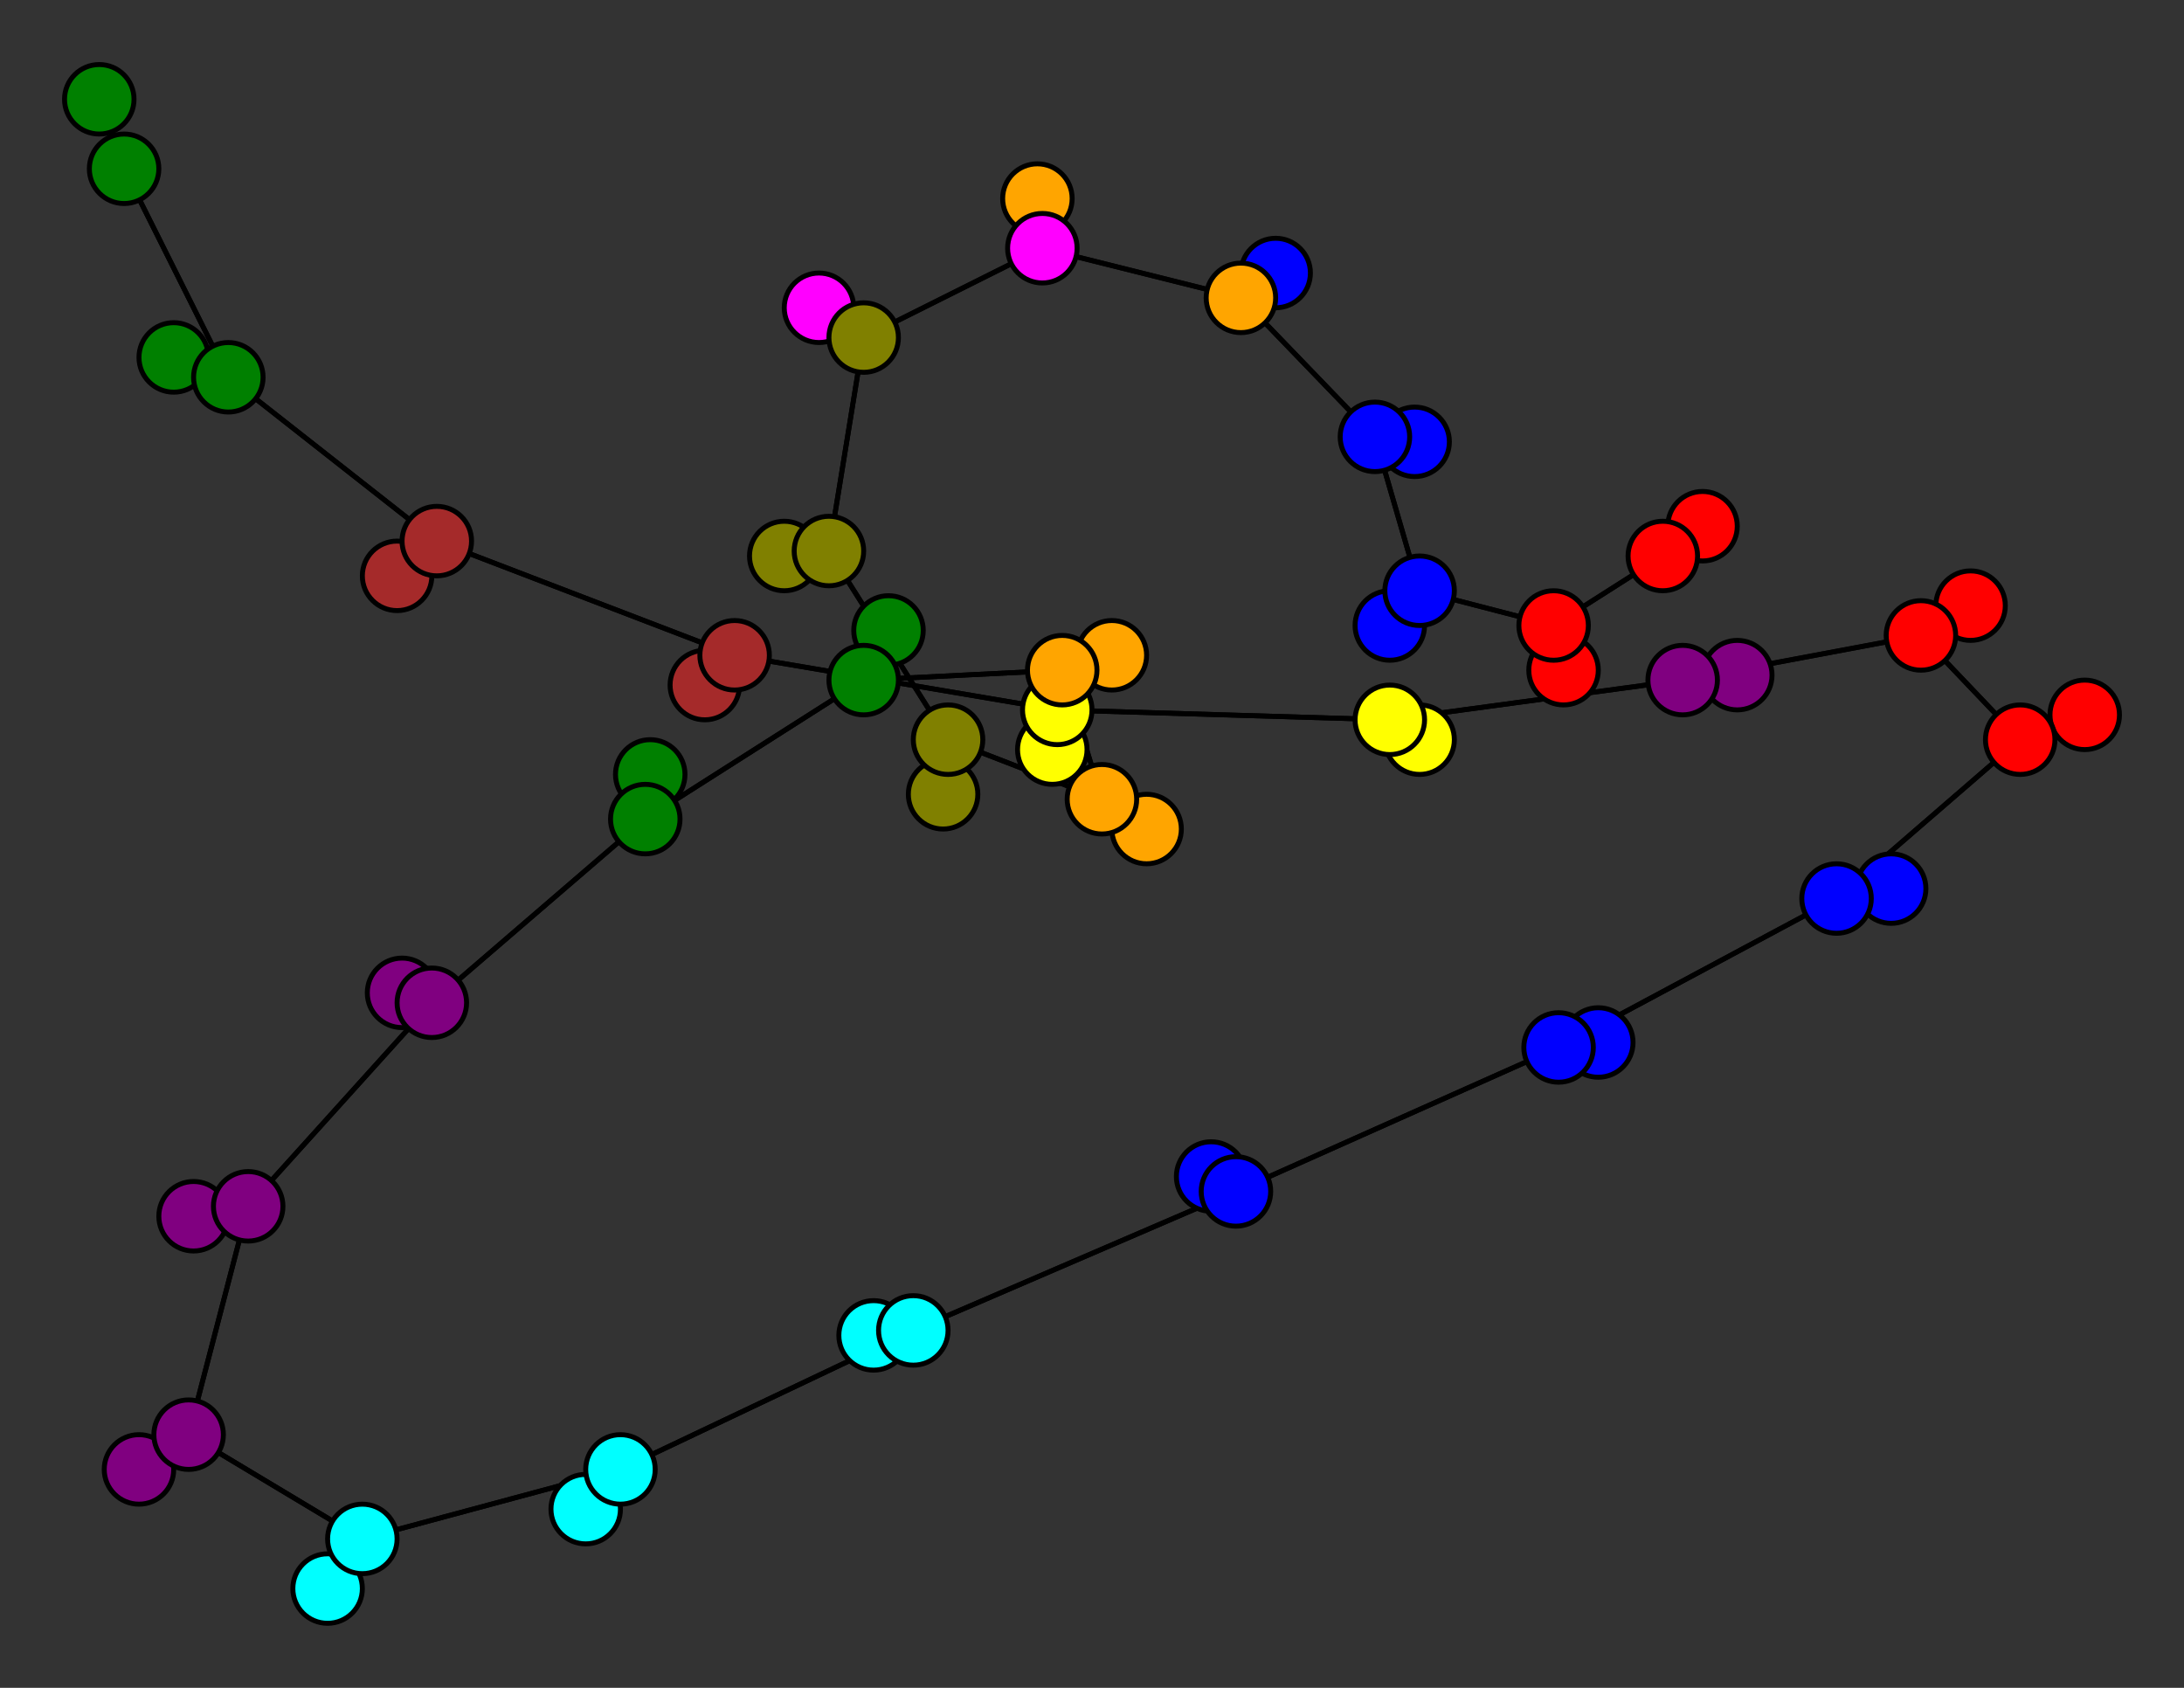 <svg width="440" height="340" xmlns="http://www.w3.org/2000/svg">
<rect width="100%" height="100%" fill="#333333" stroke="none"/>
<path stroke-width="1" stroke="black" d="M 20 20 25 34"/>
<path stroke-width="1" stroke="black" d="M 191 149 222 161"/>
<path stroke-width="1" stroke="black" d="M 190 160 191 149"/>
<path stroke-width="1" stroke="black" d="M 222 161 191 149"/>
<path stroke-width="1" stroke="black" d="M 222 161 231 167"/>
<path stroke-width="1" stroke="black" d="M 222 161 214 135"/>
<path stroke-width="1" stroke="black" d="M 231 167 222 161"/>
<path stroke-width="1" stroke="black" d="M 214 135 222 161"/>
<path stroke-width="1" stroke="black" d="M 214 135 224 132"/>
<path stroke-width="1" stroke="black" d="M 214 135 174 137"/>
<path stroke-width="1" stroke="black" d="M 224 132 214 135"/>
<path stroke-width="1" stroke="black" d="M 174 137 214 135"/>
<path stroke-width="1" stroke="black" d="M 174 137 179 127"/>
<path stroke-width="1" stroke="black" d="M 191 149 190 160"/>
<path stroke-width="1" stroke="black" d="M 174 137 130 165"/>
<path stroke-width="1" stroke="black" d="M 130 165 174 137"/>
<path stroke-width="1" stroke="black" d="M 130 165 131 156"/>
<path stroke-width="1" stroke="black" d="M 130 165 87 202"/>
<path stroke-width="1" stroke="black" d="M 131 156 130 165"/>
<path stroke-width="1" stroke="black" d="M 87 202 130 165"/>
<path stroke-width="1" stroke="black" d="M 87 202 81 200"/>
<path stroke-width="1" stroke="black" d="M 87 202 50 243"/>
<path stroke-width="1" stroke="black" d="M 81 200 87 202"/>
<path stroke-width="1" stroke="black" d="M 50 243 87 202"/>
<path stroke-width="1" stroke="black" d="M 50 243 39 245"/>
<path stroke-width="1" stroke="black" d="M 50 243 38 289"/>
<path stroke-width="1" stroke="black" d="M 39 245 50 243"/>
<path stroke-width="1" stroke="black" d="M 179 127 174 137"/>
<path stroke-width="1" stroke="black" d="M 191 149 167 111"/>
<path stroke-width="1" stroke="black" d="M 158 112 167 111"/>
<path stroke-width="1" stroke="black" d="M 167 111 191 149"/>
<path stroke-width="1" stroke="black" d="M 343 106 335 112"/>
<path stroke-width="1" stroke="black" d="M 313 126 335 112"/>
<path stroke-width="1" stroke="black" d="M 313 126 315 135"/>
<path stroke-width="1" stroke="black" d="M 313 126 286 119"/>
<path stroke-width="1" stroke="black" d="M 315 135 313 126"/>
<path stroke-width="1" stroke="black" d="M 286 119 313 126"/>
<path stroke-width="1" stroke="black" d="M 286 119 280 126"/>
<path stroke-width="1" stroke="black" d="M 286 119 277 88"/>
<path stroke-width="1" stroke="black" d="M 280 126 286 119"/>
<path stroke-width="1" stroke="black" d="M 277 88 286 119"/>
<path stroke-width="1" stroke="black" d="M 277 88 285 89"/>
<path stroke-width="1" stroke="black" d="M 277 88 250 60"/>
<path stroke-width="1" stroke="black" d="M 285 89 277 88"/>
<path stroke-width="1" stroke="black" d="M 250 60 277 88"/>
<path stroke-width="1" stroke="black" d="M 250 60 257 55"/>
<path stroke-width="1" stroke="black" d="M 250 60 210 50"/>
<path stroke-width="1" stroke="black" d="M 257 55 250 60"/>
<path stroke-width="1" stroke="black" d="M 210 50 250 60"/>
<path stroke-width="1" stroke="black" d="M 210 50 209 40"/>
<path stroke-width="1" stroke="black" d="M 210 50 174 68"/>
<path stroke-width="1" stroke="black" d="M 209 40 210 50"/>
<path stroke-width="1" stroke="black" d="M 174 68 210 50"/>
<path stroke-width="1" stroke="black" d="M 174 68 165 62"/>
<path stroke-width="1" stroke="black" d="M 174 68 167 111"/>
<path stroke-width="1" stroke="black" d="M 165 62 174 68"/>
<path stroke-width="1" stroke="black" d="M 167 111 174 68"/>
<path stroke-width="1" stroke="black" d="M 167 111 158 112"/>
<path stroke-width="1" stroke="black" d="M 38 289 50 243"/>
<path stroke-width="1" stroke="black" d="M 38 289 28 296"/>
<path stroke-width="1" stroke="black" d="M 38 289 73 310"/>
<path stroke-width="1" stroke="black" d="M 28 296 38 289"/>
<path stroke-width="1" stroke="black" d="M 397 122 387 128"/>
<path stroke-width="1" stroke="black" d="M 339 137 387 128"/>
<path stroke-width="1" stroke="black" d="M 339 137 350 136"/>
<path stroke-width="1" stroke="black" d="M 339 137 280 145"/>
<path stroke-width="1" stroke="black" d="M 350 136 339 137"/>
<path stroke-width="1" stroke="black" d="M 280 145 339 137"/>
<path stroke-width="1" stroke="black" d="M 280 145 286 149"/>
<path stroke-width="1" stroke="black" d="M 280 145 213 143"/>
<path stroke-width="1" stroke="black" d="M 286 149 280 145"/>
<path stroke-width="1" stroke="black" d="M 213 143 280 145"/>
<path stroke-width="1" stroke="black" d="M 213 143 212 151"/>
<path stroke-width="1" stroke="black" d="M 213 143 148 132"/>
<path stroke-width="1" stroke="black" d="M 212 151 213 143"/>
<path stroke-width="1" stroke="black" d="M 148 132 213 143"/>
<path stroke-width="1" stroke="black" d="M 148 132 142 138"/>
<path stroke-width="1" stroke="black" d="M 148 132 88 109"/>
<path stroke-width="1" stroke="black" d="M 142 138 148 132"/>
<path stroke-width="1" stroke="black" d="M 88 109 148 132"/>
<path stroke-width="1" stroke="black" d="M 88 109 80 116"/>
<path stroke-width="1" stroke="black" d="M 88 109 46 76"/>
<path stroke-width="1" stroke="black" d="M 80 116 88 109"/>
<path stroke-width="1" stroke="black" d="M 46 76 88 109"/>
<path stroke-width="1" stroke="black" d="M 46 76 35 72"/>
<path stroke-width="1" stroke="black" d="M 46 76 25 34"/>
<path stroke-width="1" stroke="black" d="M 35 72 46 76"/>
<path stroke-width="1" stroke="black" d="M 25 34 46 76"/>
<path stroke-width="1" stroke="black" d="M 25 34 20 20"/>
<path stroke-width="1" stroke="black" d="M 387 128 339 137"/>
<path stroke-width="1" stroke="black" d="M 335 112 313 126"/>
<path stroke-width="1" stroke="black" d="M 387 128 397 122"/>
<path stroke-width="1" stroke="black" d="M 420 144 407 149"/>
<path stroke-width="1" stroke="black" d="M 73 310 38 289"/>
<path stroke-width="1" stroke="black" d="M 73 310 66 320"/>
<path stroke-width="1" stroke="black" d="M 73 310 125 296"/>
<path stroke-width="1" stroke="black" d="M 66 320 73 310"/>
<path stroke-width="1" stroke="black" d="M 125 296 73 310"/>
<path stroke-width="1" stroke="black" d="M 125 296 118 304"/>
<path stroke-width="1" stroke="black" d="M 125 296 184 268"/>
<path stroke-width="1" stroke="black" d="M 118 304 125 296"/>
<path stroke-width="1" stroke="black" d="M 184 268 125 296"/>
<path stroke-width="1" stroke="black" d="M 184 268 176 269"/>
<path stroke-width="1" stroke="black" d="M 184 268 249 240"/>
<path stroke-width="1" stroke="black" d="M 176 269 184 268"/>
<path stroke-width="1" stroke="black" d="M 249 240 184 268"/>
<path stroke-width="1" stroke="black" d="M 249 240 244 237"/>
<path stroke-width="1" stroke="black" d="M 249 240 314 211"/>
<path stroke-width="1" stroke="black" d="M 244 237 249 240"/>
<path stroke-width="1" stroke="black" d="M 314 211 249 240"/>
<path stroke-width="1" stroke="black" d="M 314 211 322 210"/>
<path stroke-width="1" stroke="black" d="M 314 211 370 181"/>
<path stroke-width="1" stroke="black" d="M 322 210 314 211"/>
<path stroke-width="1" stroke="black" d="M 370 181 314 211"/>
<path stroke-width="1" stroke="black" d="M 370 181 381 179"/>
<path stroke-width="1" stroke="black" d="M 370 181 407 149"/>
<path stroke-width="1" stroke="black" d="M 381 179 370 181"/>
<path stroke-width="1" stroke="black" d="M 407 149 370 181"/>
<path stroke-width="1" stroke="black" d="M 407 149 420 144"/>
<path stroke-width="1" stroke="black" d="M 407 149 387 128"/>
<path stroke-width="1" stroke="black" d="M 387 128 407 149"/>
<path stroke-width="1" stroke="black" d="M 335 112 343 106"/>
<circle cx="20" cy="20" r="7.0" style="fill:green;stroke:black;stroke-width:1.0"/>
<circle cx="25" cy="34" r="7.0" style="fill:green;stroke:black;stroke-width:1.0"/>
<circle cx="35" cy="72" r="7.0" style="fill:green;stroke:black;stroke-width:1.0"/>
<circle cx="46" cy="76" r="7.0" style="fill:green;stroke:black;stroke-width:1.0"/>
<circle cx="80" cy="116" r="7.0" style="fill:brown;stroke:black;stroke-width:1.0"/>
<circle cx="88" cy="109" r="7.0" style="fill:brown;stroke:black;stroke-width:1.0"/>
<circle cx="142" cy="138" r="7.0" style="fill:brown;stroke:black;stroke-width:1.0"/>
<circle cx="148" cy="132" r="7.0" style="fill:brown;stroke:black;stroke-width:1.0"/>
<circle cx="212" cy="151" r="7.0" style="fill:yellow;stroke:black;stroke-width:1.0"/>
<circle cx="213" cy="143" r="7.0" style="fill:yellow;stroke:black;stroke-width:1.0"/>
<circle cx="286" cy="149" r="7.0" style="fill:yellow;stroke:black;stroke-width:1.0"/>
<circle cx="280" cy="145" r="7.0" style="fill:yellow;stroke:black;stroke-width:1.0"/>
<circle cx="350" cy="136" r="7.0" style="fill:purple;stroke:black;stroke-width:1.0"/>
<circle cx="339" cy="137" r="7.0" style="fill:purple;stroke:black;stroke-width:1.0"/>
<circle cx="397" cy="122" r="7.0" style="fill:red;stroke:black;stroke-width:1.0"/>
<circle cx="387" cy="128" r="7.0" style="fill:red;stroke:black;stroke-width:1.0"/>
<circle cx="420" cy="144" r="7.0" style="fill:red;stroke:black;stroke-width:1.0"/>
<circle cx="407" cy="149" r="7.0" style="fill:red;stroke:black;stroke-width:1.0"/>
<circle cx="381" cy="179" r="7.0" style="fill:blue;stroke:black;stroke-width:1.0"/>
<circle cx="370" cy="181" r="7.0" style="fill:blue;stroke:black;stroke-width:1.0"/>
<circle cx="322" cy="210" r="7.0" style="fill:blue;stroke:black;stroke-width:1.0"/>
<circle cx="314" cy="211" r="7.0" style="fill:blue;stroke:black;stroke-width:1.0"/>
<circle cx="244" cy="237" r="7.0" style="fill:blue;stroke:black;stroke-width:1.0"/>
<circle cx="249" cy="240" r="7.0" style="fill:blue;stroke:black;stroke-width:1.0"/>
<circle cx="176" cy="269" r="7.0" style="fill:aqua;stroke:black;stroke-width:1.0"/>
<circle cx="184" cy="268" r="7.0" style="fill:aqua;stroke:black;stroke-width:1.0"/>
<circle cx="118" cy="304" r="7.0" style="fill:aqua;stroke:black;stroke-width:1.0"/>
<circle cx="125" cy="296" r="7.0" style="fill:aqua;stroke:black;stroke-width:1.0"/>
<circle cx="66" cy="320" r="7.0" style="fill:aqua;stroke:black;stroke-width:1.0"/>
<circle cx="73" cy="310" r="7.0" style="fill:aqua;stroke:black;stroke-width:1.0"/>
<circle cx="28" cy="296" r="7.0" style="fill:purple;stroke:black;stroke-width:1.0"/>
<circle cx="38" cy="289" r="7.0" style="fill:purple;stroke:black;stroke-width:1.0"/>
<circle cx="39" cy="245" r="7.0" style="fill:purple;stroke:black;stroke-width:1.0"/>
<circle cx="50" cy="243" r="7.0" style="fill:purple;stroke:black;stroke-width:1.0"/>
<circle cx="81" cy="200" r="7.0" style="fill:purple;stroke:black;stroke-width:1.0"/>
<circle cx="87" cy="202" r="7.0" style="fill:purple;stroke:black;stroke-width:1.0"/>
<circle cx="131" cy="156" r="7.0" style="fill:green;stroke:black;stroke-width:1.0"/>
<circle cx="130" cy="165" r="7.0" style="fill:green;stroke:black;stroke-width:1.0"/>
<circle cx="179" cy="127" r="7.0" style="fill:green;stroke:black;stroke-width:1.0"/>
<circle cx="174" cy="137" r="7.0" style="fill:green;stroke:black;stroke-width:1.0"/>
<circle cx="224" cy="132" r="7.0" style="fill:orange;stroke:black;stroke-width:1.0"/>
<circle cx="214" cy="135" r="7.0" style="fill:orange;stroke:black;stroke-width:1.0"/>
<circle cx="231" cy="167" r="7.0" style="fill:orange;stroke:black;stroke-width:1.0"/>
<circle cx="222" cy="161" r="7.0" style="fill:orange;stroke:black;stroke-width:1.0"/>
<circle cx="190" cy="160" r="7.0" style="fill:olive;stroke:black;stroke-width:1.0"/>
<circle cx="191" cy="149" r="7.0" style="fill:olive;stroke:black;stroke-width:1.0"/>
<circle cx="158" cy="112" r="7.0" style="fill:olive;stroke:black;stroke-width:1.0"/>
<circle cx="167" cy="111" r="7.0" style="fill:olive;stroke:black;stroke-width:1.0"/>
<circle cx="165" cy="62" r="7.0" style="fill:fuchsia;stroke:black;stroke-width:1.0"/>
<circle cx="174" cy="68" r="7.0" style="fill:olive;stroke:black;stroke-width:1.0"/>
<circle cx="209" cy="40" r="7.0" style="fill:orange;stroke:black;stroke-width:1.0"/>
<circle cx="210" cy="50" r="7.0" style="fill:fuchsia;stroke:black;stroke-width:1.0"/>
<circle cx="257" cy="55" r="7.0" style="fill:blue;stroke:black;stroke-width:1.0"/>
<circle cx="250" cy="60" r="7.0" style="fill:orange;stroke:black;stroke-width:1.0"/>
<circle cx="285" cy="89" r="7.0" style="fill:blue;stroke:black;stroke-width:1.0"/>
<circle cx="277" cy="88" r="7.0" style="fill:blue;stroke:black;stroke-width:1.0"/>
<circle cx="280" cy="126" r="7.0" style="fill:blue;stroke:black;stroke-width:1.0"/>
<circle cx="286" cy="119" r="7.0" style="fill:blue;stroke:black;stroke-width:1.0"/>
<circle cx="315" cy="135" r="7.0" style="fill:red;stroke:black;stroke-width:1.0"/>
<circle cx="313" cy="126" r="7.0" style="fill:red;stroke:black;stroke-width:1.0"/>
<circle cx="343" cy="106" r="7.0" style="fill:red;stroke:black;stroke-width:1.0"/>
<circle cx="335" cy="112" r="7.0" style="fill:red;stroke:black;stroke-width:1.0"/>
</svg>
